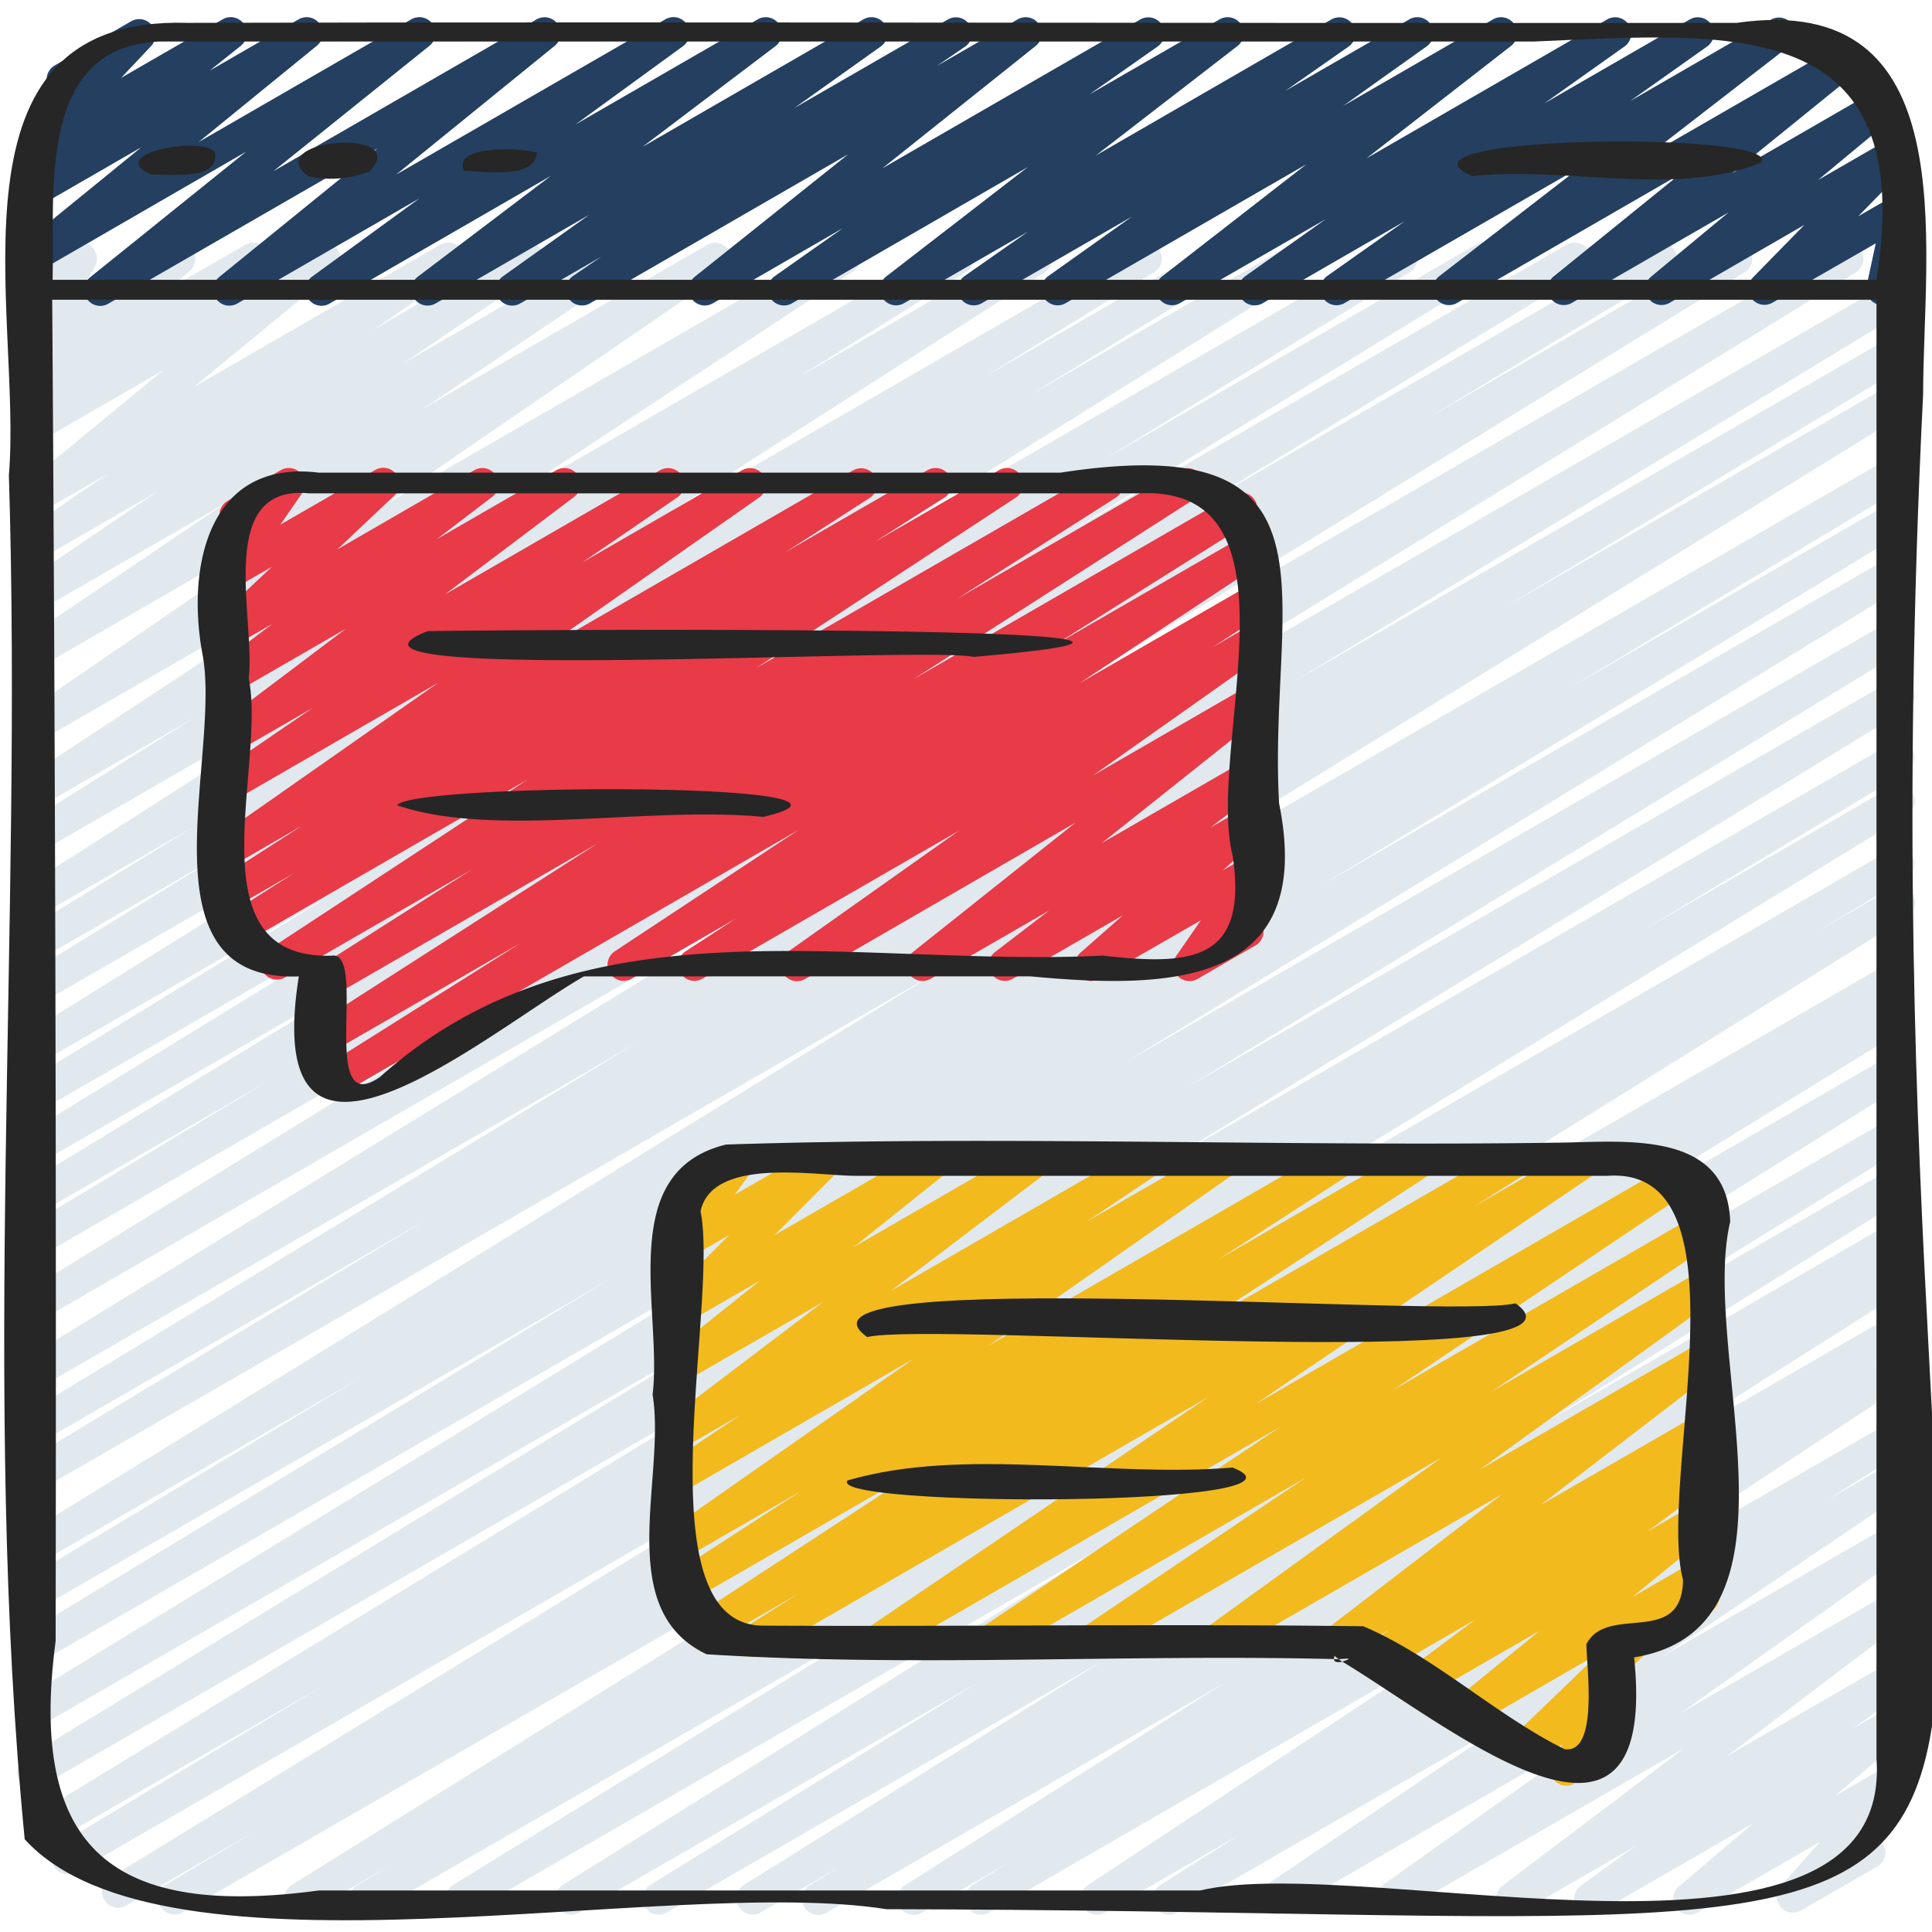 <svg height="512" viewBox="0 0 60 60" width="512" xmlns="http://www.w3.org/2000/svg"><path d="M11.359 59.47a.5.5 0 0 1-.257-.929l.96-.578L9.568 59.4a.5.5 0 0 1-.514-.857l24.332-15.154L5.647 59.4a.5.5 0 0 1-.506-.861l2.783-1.669-4 2.307a.5.5 0 0 1-.511-.86l22.519-13.791L2.354 58.139a.5.5 0 0 1-.508-.862l8.146-4.9-8.3 4.793a.5.5 0 0 1-.51-.86l23.339-14.259L1.282 55.467a.5.5 0 0 1-.511-.86l22.388-13.652-21.88 12.632a.5.5 0 0 1-.51-.859L25.016 37.9 1.279 51.6a.5.5 0 0 1-.508-.861L18.86 39.772 1.279 49.923a.5.5 0 0 1-.508-.861l10.454-6.29-9.947 5.743a.5.5 0 0 1-.512-.859l28.34-17.468L1.278 46.255a.5.5 0 0 1-.507-.861l12.392-7.469-11.885 6.861a.5.5 0 0 1-.509-.86l18.966-11.512L1.277 43.07a.5.5 0 0 1-.511-.858l25.02-15.367L1.277 40.994a.5.5 0 0 1-.511-.858l22.271-13.7L1.276 39a.5.5 0 0 1-.508-.86l7.493-4.528-6.985 4.034a.5.5 0 0 1-.509-.86l11.988-7.307L1.276 36.1a.5.5 0 0 1-.511-.858l13.07-8.018-12.559 7.255a.5.5 0 0 1-.51-.859l9.478-5.8-8.969 5.174a.5.5 0 0 1-.514-.856l14.6-9.11-14.086 8.13a.5.5 0 0 1-.511-.858L6.9 26.524l-5.625 3.249a.5.5 0 0 1-.512-.858l5.264-3.247-4.753 2.744a.5.5 0 0 1-.519-.853L13.6 19.337 1.274 26.449a.5.5 0 0 1-.515-.856L6 22.309l-4.726 2.728a.5.5 0 0 1-.525-.85l10.969-7.223-10.445 6.029a.5.5 0 0 1-.533-.845l10.553-7.235L1.273 20.7a.5.5 0 0 1-.529-.846l6.308-4.258-5.779 3.333a.5.5 0 0 1-.531-.846l4.145-2.817-3.615 2.086a.5.5 0 0 1-.534-.845l2.6-1.789-2.063 1.19a.5.5 0 0 1-.567-.818l4.374-3.6-3.807 2.2a.5.5 0 0 1-.553-.83l.672-.512-.12.068a.5.5 0 0 1-.578-.81l.633-.55-.055.031a.5.5 0 0 1-.684-.68l.681-1.2a.5.5 0 0 1-.189-.93L2.263 7.6a.5.5 0 0 1 .684.68L2.366 9.3l2.95-1.7a.5.5 0 0 1 .579.809l-.635.553L7.62 7.6a.5.5 0 0 1 .554.83l-.666.509L9.828 7.6a.5.5 0 0 1 .568.818l-4.375 3.6L13.672 7.6a.5.5 0 0 1 .534.844l-2.594 1.788L16.173 7.6a.5.5 0 0 1 .531.845l-4.146 2.82L18.906 7.6a.5.5 0 0 1 .53.846L13.13 12.7l8.841-5.1a.5.5 0 0 1 .533.844l-10.555 7.232 14-8.082a.5.5 0 0 1 .526.85l-10.966 7.221L29.49 7.593a.5.5 0 0 1 .516.856l-5.237 3.281 7.167-4.137a.5.5 0 0 1 .519.853l-12.844 8.225 15.727-9.079a.5.5 0 0 1 .513.858l-5.259 3.243 7.1-4.1a.5.5 0 0 1 .512.858l-6.151 3.782L40.1 7.592a.5.5 0 0 1 .514.856l-14.593 9.106 17.255-9.963a.5.5 0 0 1 .511.859l-9.473 5.8L45.85 7.591a.5.5 0 0 1 .511.858l-13.085 8.028L48.669 7.59a.5.5 0 0 1 .51.859l-12 7.312L51.337 7.59a.5.5 0 0 1 .509.86l-7.479 4.519 9.319-5.38a.5.5 0 0 1 .511.858l-22.27 13.7L57.139 7.589a.5.5 0 0 1 .511.858L32.634 23.813 58.72 8.752a.5.5 0 0 1 .509.86l-18.953 11.5L58.72 10.468a.5.5 0 0 1 .508.861L46.835 18.8l11.885-6.863a.5.5 0 0 1 .512.858L30.879 30.271 58.72 14.2a.5.5 0 0 1 .508.862l-10.435 6.274 9.927-5.731a.5.5 0 0 1 .509.861l-18.09 10.969L58.72 17.284a.5.5 0 0 1 .51.86L34.967 32.983 58.72 19.271a.5.5 0 0 1 .51.859L36.856 33.773 58.72 21.151a.5.5 0 0 1 .51.86L35.9 36.271l22.82-13.177a.5.5 0 0 1 .508.861l-8.147 4.9 7.639-4.41a.5.5 0 0 1 .51.86L36.7 39.1l22.02-12.71a.5.5 0 0 1 .507.861l-2.779 1.667 2.272-1.311a.5.5 0 0 1 .514.858L34.9 43.621l23.82-13.75a.5.5 0 0 1 .508.861l-.974.586.466-.268a.5.5 0 0 1 .511.858l-14.57 8.972 14.059-8.116a.5.5 0 0 1 .514.856l-17 10.624 16.486-9.516a.5.5 0 0 1 .512.858L49.049 41.88l9.671-5.58a.5.5 0 0 1 .514.856l-11.151 6.962 10.637-6.14a.5.5 0 0 1 .51.859l-.931.571.421-.243a.5.5 0 0 1 .517.856l-9.954 6.3 9.437-5.447a.5.5 0 0 1 .513.857l-1.109.688.6-.344a.5.5 0 0 1 .525.85l-11.053 7.3L58.72 44.15a.5.5 0 0 1 .517.855l-2.449 1.554 1.932-1.115a.5.5 0 0 1 .53.847l-7.622 5.147 7.092-4.093a.5.5 0 0 1 .539.84l-7.074 5.022 6.535-3.772a.5.5 0 0 1 .551.831l-5.636 4.271L58.72 51.6a.5.5 0 0 1 .543.837l-1.708 1.236L58.72 53a.5.5 0 0 1 .574.813l-2.312 1.965 1.725-.995a.5.5 0 0 1 .623.765l-1.32 1.485a.516.516 0 0 1 .475.248.5.5 0 0 1-.182.683l-2.376 1.371a.5.5 0 0 1-.623-.765l1.22-1.373L52.71 59.4a.5.5 0 0 1-.574-.813l2.311-1.965-4.812 2.778a.5.5 0 0 1-.543-.838l1.708-1.235-3.593 2.073a.5.5 0 0 1-.552-.831l5.637-4.269-8.839 5.1a.5.5 0 0 1-.539-.839l7.074-5.023L39.833 59.4a.5.5 0 0 1-.53-.846l7.617-5.145L36.543 59.4a.5.5 0 0 1-.518-.854l2.458-1.56L34.3 59.4a.5.5 0 0 1-.526-.849l11.049-7.3L30.711 59.4a.5.5 0 0 1-.514-.857l1.13-.7-2.7 1.557a.5.5 0 0 1-.678-.173.5.5 0 0 1 .16-.682l9.951-6.3L25.666 59.4a.5.5 0 0 1-.512-.859l.93-.569-2.475 1.428a.5.5 0 0 1-.514-.856l11.152-6.964L20.7 59.4a.5.5 0 0 1-.512-.858l10.179-6.292L17.98 59.4a.5.5 0 0 1-.514-.856l17-10.628L14.578 59.4a.5.5 0 0 1-.512-.858l14.573-8.973-17.03 9.831a.5.5 0 0 1-.25.07z" fill="#e1e9ef"/><path d="M3.113 9.5a.5.5 0 0 1-.313-.89l4.846-3.9L1.28 8.388a.5.5 0 0 1-.565-.821l3.671-2.992L1.28 6.367a.5.5 0 0 1-.562-.823l.965-.771-.377.217a.5.5 0 0 1-.614-.775l1.183-1.254a.5.5 0 0 1-.175-.928L4.073.661a.5.5 0 0 1 .614.776l-.925.981L6.915.6a.5.5 0 0 1 .563.823l-.966.772L9.275.6a.5.5 0 0 1 .566.82l-3.67 2.99L12.774.6a.5.5 0 0 1 .564.822L8.49 5.317 16.666.6a.5.5 0 0 1 .565.82L12.3 5.424 20.663.6a.5.5 0 0 1 .545.837l-3.336 2.429L23.534.6a.5.5 0 0 1 .552.831l-4.133 3.13L26.817.6a.5.5 0 0 1 .54.84l-2.686 1.914L29.445.6a.5.5 0 0 1 .533.844l-.887.608L31.607.6a.5.5 0 0 1 .562.823L27.4 5.229 35.42.6a.5.5 0 0 1 .537.841l-2.125 1.492L37.877.6a.5.5 0 0 1 .556.828l-4.4 3.4L41.353.6a.5.5 0 0 1 .537.841l-1.971 1.38L43.768.6a.5.5 0 0 1 .54.84l-2.6 1.852L46.369.6a.5.5 0 0 1 .557.827l-4.488 3.49L49.917.6a.5.5 0 0 1 .539.84l-2.494 1.77L52.484.6a.5.5 0 0 1 .539.84l-2.4 1.7L55 .611a.5.5 0 0 1 .556.828l-4.4 3.405L57.13 1.4a.5.5 0 0 1 .564.821L53.8 5.375l4.491-2.593a.5.5 0 0 1 .569.818l-2.4 1.992L58.7 4.3a.5.5 0 0 1 .608.782l-1.6 1.636 1.023-.591a.5.5 0 0 1 .739.538l-.328 1.52a.5.5 0 0 1 .106.911l-.539.311a.5.5 0 0 1-.738-.538l.283-1.312L55.046 9.4a.5.5 0 0 1-.608-.782l1.6-1.635-4.188 2.423a.5.5 0 0 1-.57-.817l2.4-1.991-4.867 2.81a.5.5 0 0 1-.565-.821l3.9-3.159-6.9 3.982a.5.5 0 0 1-.556-.828l4.4-3.4-7.336 4.23a.5.5 0 0 1-.539-.841l2.407-1.7-4.41 2.546a.5.5 0 0 1-.539-.841l2.5-1.772-4.531 2.61a.5.5 0 0 1-.557-.827L40.574 5.1l-7.481 4.316a.5.5 0 0 1-.54-.84l2.6-1.849-4.664 2.691a.5.5 0 0 1-.537-.842l1.976-1.383-3.857 2.226a.5.5 0 0 1-.555-.828l4.4-3.4-7.322 4.23a.5.5 0 0 1-.537-.842l2.129-1.5-4.052 2.343a.5.5 0 0 1-.562-.823l4.771-3.808-8.026 4.633a.5.5 0 0 1-.532-.845l.884-.605-2.515 1.451a.5.5 0 0 1-.54-.84L18.3 6.67l-4.777 2.757a.5.5 0 0 1-.551-.831l4.134-3.133-6.869 3.965a.5.5 0 0 1-.545-.837l3.335-2.431-5.664 3.27a.5.5 0 0 1-.563-.821l4.928-4-8.365 4.823a.491.491 0 0 1-.25.068z" fill="#243f60"/><path d="M10.314 34.065a.5.5 0 0 1-.266-.922l6.14-3.867-5.914 3.414a.5.5 0 0 1-.519-.853l8.8-5.641-8.3 4.789a.5.5 0 0 1-.519-.854L14.662 27l-5.82 3.359a.5.5 0 0 1-.525-.85L16.4 24.2l-8.9 5.138a.5.5 0 0 1-.519-.855l2.163-1.375-1.864 1.076a.5.5 0 0 1-.52-.853l2.624-1.692-2.1 1.214a.5.5 0 0 1-.537-.842l6.868-4.811-6.335 3.657a.5.5 0 0 1-.532-.845l2.958-2.025-2.426 1.4a.5.5 0 0 1-.551-.832l4.017-3.033-3.466 2a.5.5 0 0 1-.552-.83l1.725-1.315-1.173.677a.5.5 0 0 1-.593-.8l1.76-1.654-1.167.673a.5.5 0 0 1-.661-.717l.738-1.068a.519.519 0 0 1-.474-.248.5.5 0 0 1 .182-.682l1.657-.958a.5.5 0 0 1 .661.716l-.675.976 2.936-1.692a.5.5 0 0 1 .593.8l-1.759 1.661 4.256-2.461a.5.5 0 0 1 .553.83l-1.728 1.317 3.72-2.147a.5.5 0 0 1 .551.832l-4.016 3.031 6.692-3.863a.5.5 0 0 1 .532.845l-2.959 2.025 4.973-2.87a.5.5 0 0 1 .537.841l-6.873 4.812 9.792-5.653a.5.5 0 0 1 .52.852L24.4 17.144l4.41-2.546a.5.5 0 0 1 .519.854l-2.16 1.374 3.86-2.228a.5.5 0 0 1 .525.85l-8.085 5.307L34.137 14.6a.5.5 0 0 1 .518.854L29.718 18.6l6.926-4a.5.5 0 0 1 .519.853l-8.788 5.635 9.925-5.73a.5.5 0 0 1 .516.856l-6.123 3.854 6.027-3.478a.5.5 0 0 1 .525.85l-5.722 3.779 5.2-3a.5.5 0 0 1 .522.851l-1.589 1.03 1.064-.614a.5.5 0 0 1 .539.841l-5.322 3.761 4.783-2.761a.5.5 0 0 1 .561.824l-5.067 4.034 4.506-2.6a.5.5 0 0 1 .553.829L37.591 25.7l1.129-.651a.5.5 0 0 1 .581.807l-1.328 1.174.747-.431a.5.5 0 0 1 .661.717l-.781 1.132a.5.5 0 0 1 .573.231.5.5 0 0 1-.183.682l-1.8 1.041a.5.5 0 0 1-.661-.717l.766-1.105-3.166 1.82a.5.5 0 0 1-.581-.807l1.328-1.17-3.428 1.977a.5.5 0 0 1-.553-.829l1.686-1.293L28.9 30.4a.5.5 0 0 1-.561-.824l5.065-4.031L25 30.405a.5.5 0 0 1-.539-.841l5.317-3.764-7.973 4.6a.5.5 0 0 1-.523-.851l1.577-1.027-3.254 1.879a.5.5 0 0 1-.525-.849l5.726-3.782L10.564 34a.494.494 0 0 1-.25.065z" fill="#e83a47"/><path d="M50.5 51.484a.5.5 0 0 1-.25-.932l2.376-1.371a.5.5 0 1 1 .5.865l-2.376 1.371a.494.494 0 0 1-.25.067z" fill="#f2ba1d"/><path d="M48.641 55.456a.5.5 0 0 1-.428-.759l.319-.528-.934.54a.5.5 0 0 1-.6-.793l2.675-2.577-3.894 2.248a.5.5 0 0 1-.565-.82l2.6-2.122-3.515 2.029a.5.5 0 0 1-.549-.833l2.082-1.554L43.05 51.9a.5.5 0 0 1-.536-.842l.647-.452-1.386.8a.5.5 0 0 1-.554-.829l5.43-4.174-8.666 5a.5.5 0 0 1-.543-.838l7.329-5.3L34.142 51.4a.5.5 0 0 1-.53-.847l6.936-4.662L31 51.4a.5.5 0 0 1-.528-.847l9.31-6.254-12.3 7.1a.5.5 0 0 1-.53-.846l10.576-7.17L23.642 51.4a.5.5 0 0 1-.517-.855l1.649-1.038-2.657 1.533a.5.5 0 0 1-.523-.852l7.2-4.707-7.477 4.319a.5.5 0 0 1-.521-.853l4.075-2.637-3.591 2.073a.5.5 0 0 1-.537-.842l7.641-5.35-7.1 4.1a.5.5 0 0 1-.528-.848l2.258-1.513-1.73 1a.5.5 0 0 1-.552-.831l4.822-3.66L21.28 42.9a.5.5 0 0 1-.562-.823l2.887-2.308-2.325 1.343a.5.5 0 0 1-.6-.785l1.97-1.976-1.366.788a.5.5 0 0 1-.654-.727l.671-.924a.5.5 0 0 1-.232-.932l1.657-.956a.5.5 0 0 1 .621.1.5.5 0 0 1 .033.629l-.56.772 2.6-1.5a.5.5 0 0 1 .6.785l-1.971 1.976 4.784-2.762a.5.5 0 0 1 .563.823l-2.887 2.308 5.424-3.131a.5.5 0 0 1 .552.831l-4.826 3.663 7.785-4.494a.5.5 0 0 1 .529.847l-2.253 1.51 4.085-2.357a.5.5 0 0 1 .537.841l-7.64 5.35L41.426 35.6a.5.5 0 0 1 .521.852L37.861 39.1l6.058-3.5a.5.5 0 0 1 .523.851l-7.194 4.7 9.621-5.551a.5.5 0 0 1 .517.855L45.729 37.5l3.29-1.9a.5.5 0 0 1 .53.846l-10.577 7.169 13.057-7.538a.5.5 0 0 1 .529.848l-9.31 6.254 9.472-5.468a.5.5 0 0 1 .529.848l-6.932 4.66 6.4-3.7a.5.5 0 0 1 .543.838l-7.33 5.3 6.787-3.918a.5.5 0 0 1 .554.829l-5.429 4.173 4.878-2.811a.5.5 0 0 1 .536.842l-.644.45.108-.062a.5.5 0 0 1 .549.833l-2.084 1.555 1.535-.886a.5.5 0 0 1 .565.82l-2.6 2.12 2.036-1.175a.5.5 0 0 1 .6.793l-3.184 3.068a.5.5 0 0 1 .265.733l-.436.721a.5.5 0 0 1 .175.927l-1.245.72a.491.491 0 0 1-.255.067z" fill="#f2ba1d"/><g fill="#262626"><path d="M59.724 12.247C59.729 7.591 61.052-.312 53.932.71 37.9.731 21.867.67 5.834.71-1.97.468.7 9.729.276 14.759c.432 14.064-.861 28.448.491 42.36 4.32 4.767 19.946 1.091 26.763 2.173 44.886.073 29.564 5.818 32.194-47.045zM4.94 1.29h42.692c6.171-.268 11.956-.855 10.644 7.4H1.634c.066-2.715-.5-7.246 3.306-7.4zm53.336 53.328c.54 7.546-15.933 2.878-21.007 4.093H9.9c-6.3.842-9.043-1.176-8.172-7.748q.037-20.835-.106-41.654h56.654z"/><path d="M31.989 30.321c4.282.4 8.889.344 7.735-5.367-.364-6.342 2.336-11.682-6.793-10.275H9.9c-3.423-.424-4.107 2.909-3.62 5.592.636 3.157-2.074 10.25 3 10.052-1.231 7.805 5.8 1.768 8.852 0zm-20.182 3.12c-1.939 1.371-.373-3.917-1.5-3.762-4.365.142-2.028-5.882-2.582-8.613.215-1.837-1.059-6.025 1.865-5.745h25.79c5.283-.256 2.067 7.906 2.9 11.247.5 3.32-1.319 3.413-4.034 3.11-7.771.374-16.122-1.895-22.439 3.763zm29.621 18.083c.006.108.133.11.258.079a2.832 2.832 0 0 1-.112-.078c-.05-.001-.096.002-.146-.001z"/><path d="M53.733 37.941c-.094-2.842-3.245-2.484-5.249-2.456-8.635.13-17.326-.224-25.937.06-3.473.851-1.966 5.168-2.28 7.764.422 2.586-1.253 6.68 1.679 8.066 6.432.407 13-.009 19.482.149a.221.221 0 0 1 .021-.108c0 .011.044.052.125.109.2 0 .523-.061.112.078 3.4 2.052 9.839 7.412 9.063-.132 5.634-.917 2.025-9.471 2.984-13.53zm-1.466 11.118c-.024 2.118-2.338.732-3 2 0 .668.392 3.428-.68 3.262-2.116-1.042-4.05-2.884-6.249-3.816-6.2-.079-12.461.014-18.682-.02-3.753-.082-1.316-10-1.9-12.869.369-1.7 3.571-1.1 4.823-1.1h23.359c4.497-.301 1.521 9.497 2.329 12.543zM4.722 5.427c.589-.034 2.116.206 1.95-.715-.523-.503-3.437.105-1.95.715zm4.857.051a3.269 3.269 0 0 0 1.9-.16c1.334-1.389-3.435-.999-1.9.16zm4.833-.171c.636.007 2.206.271 2.267-.568-.526-.152-2.647-.239-2.267.568zm31.322.163c2.881-.317 6.346.656 8.95-.42.791-.988-11.984-.867-8.95.42zM30.237 20.4c11.956-1.03-14.635-.839-16.952-.8-4.277 1.657 15.353.458 16.952.8zm-6.53 4.969c4.608-1.095-10.919-1.06-11.375-.361 2.998 1.03 7.797.017 11.375.361z"/><path d="M47.066 40.476c-2.05.5-23.309-1.208-20.133 1.048 2.051-.498 23.31 1.208 20.133-1.048zm-8.788 5.1c-3.891.327-8.311-.663-11.955.4-.706.845 15.115.837 11.955-.4z"/></g></svg>